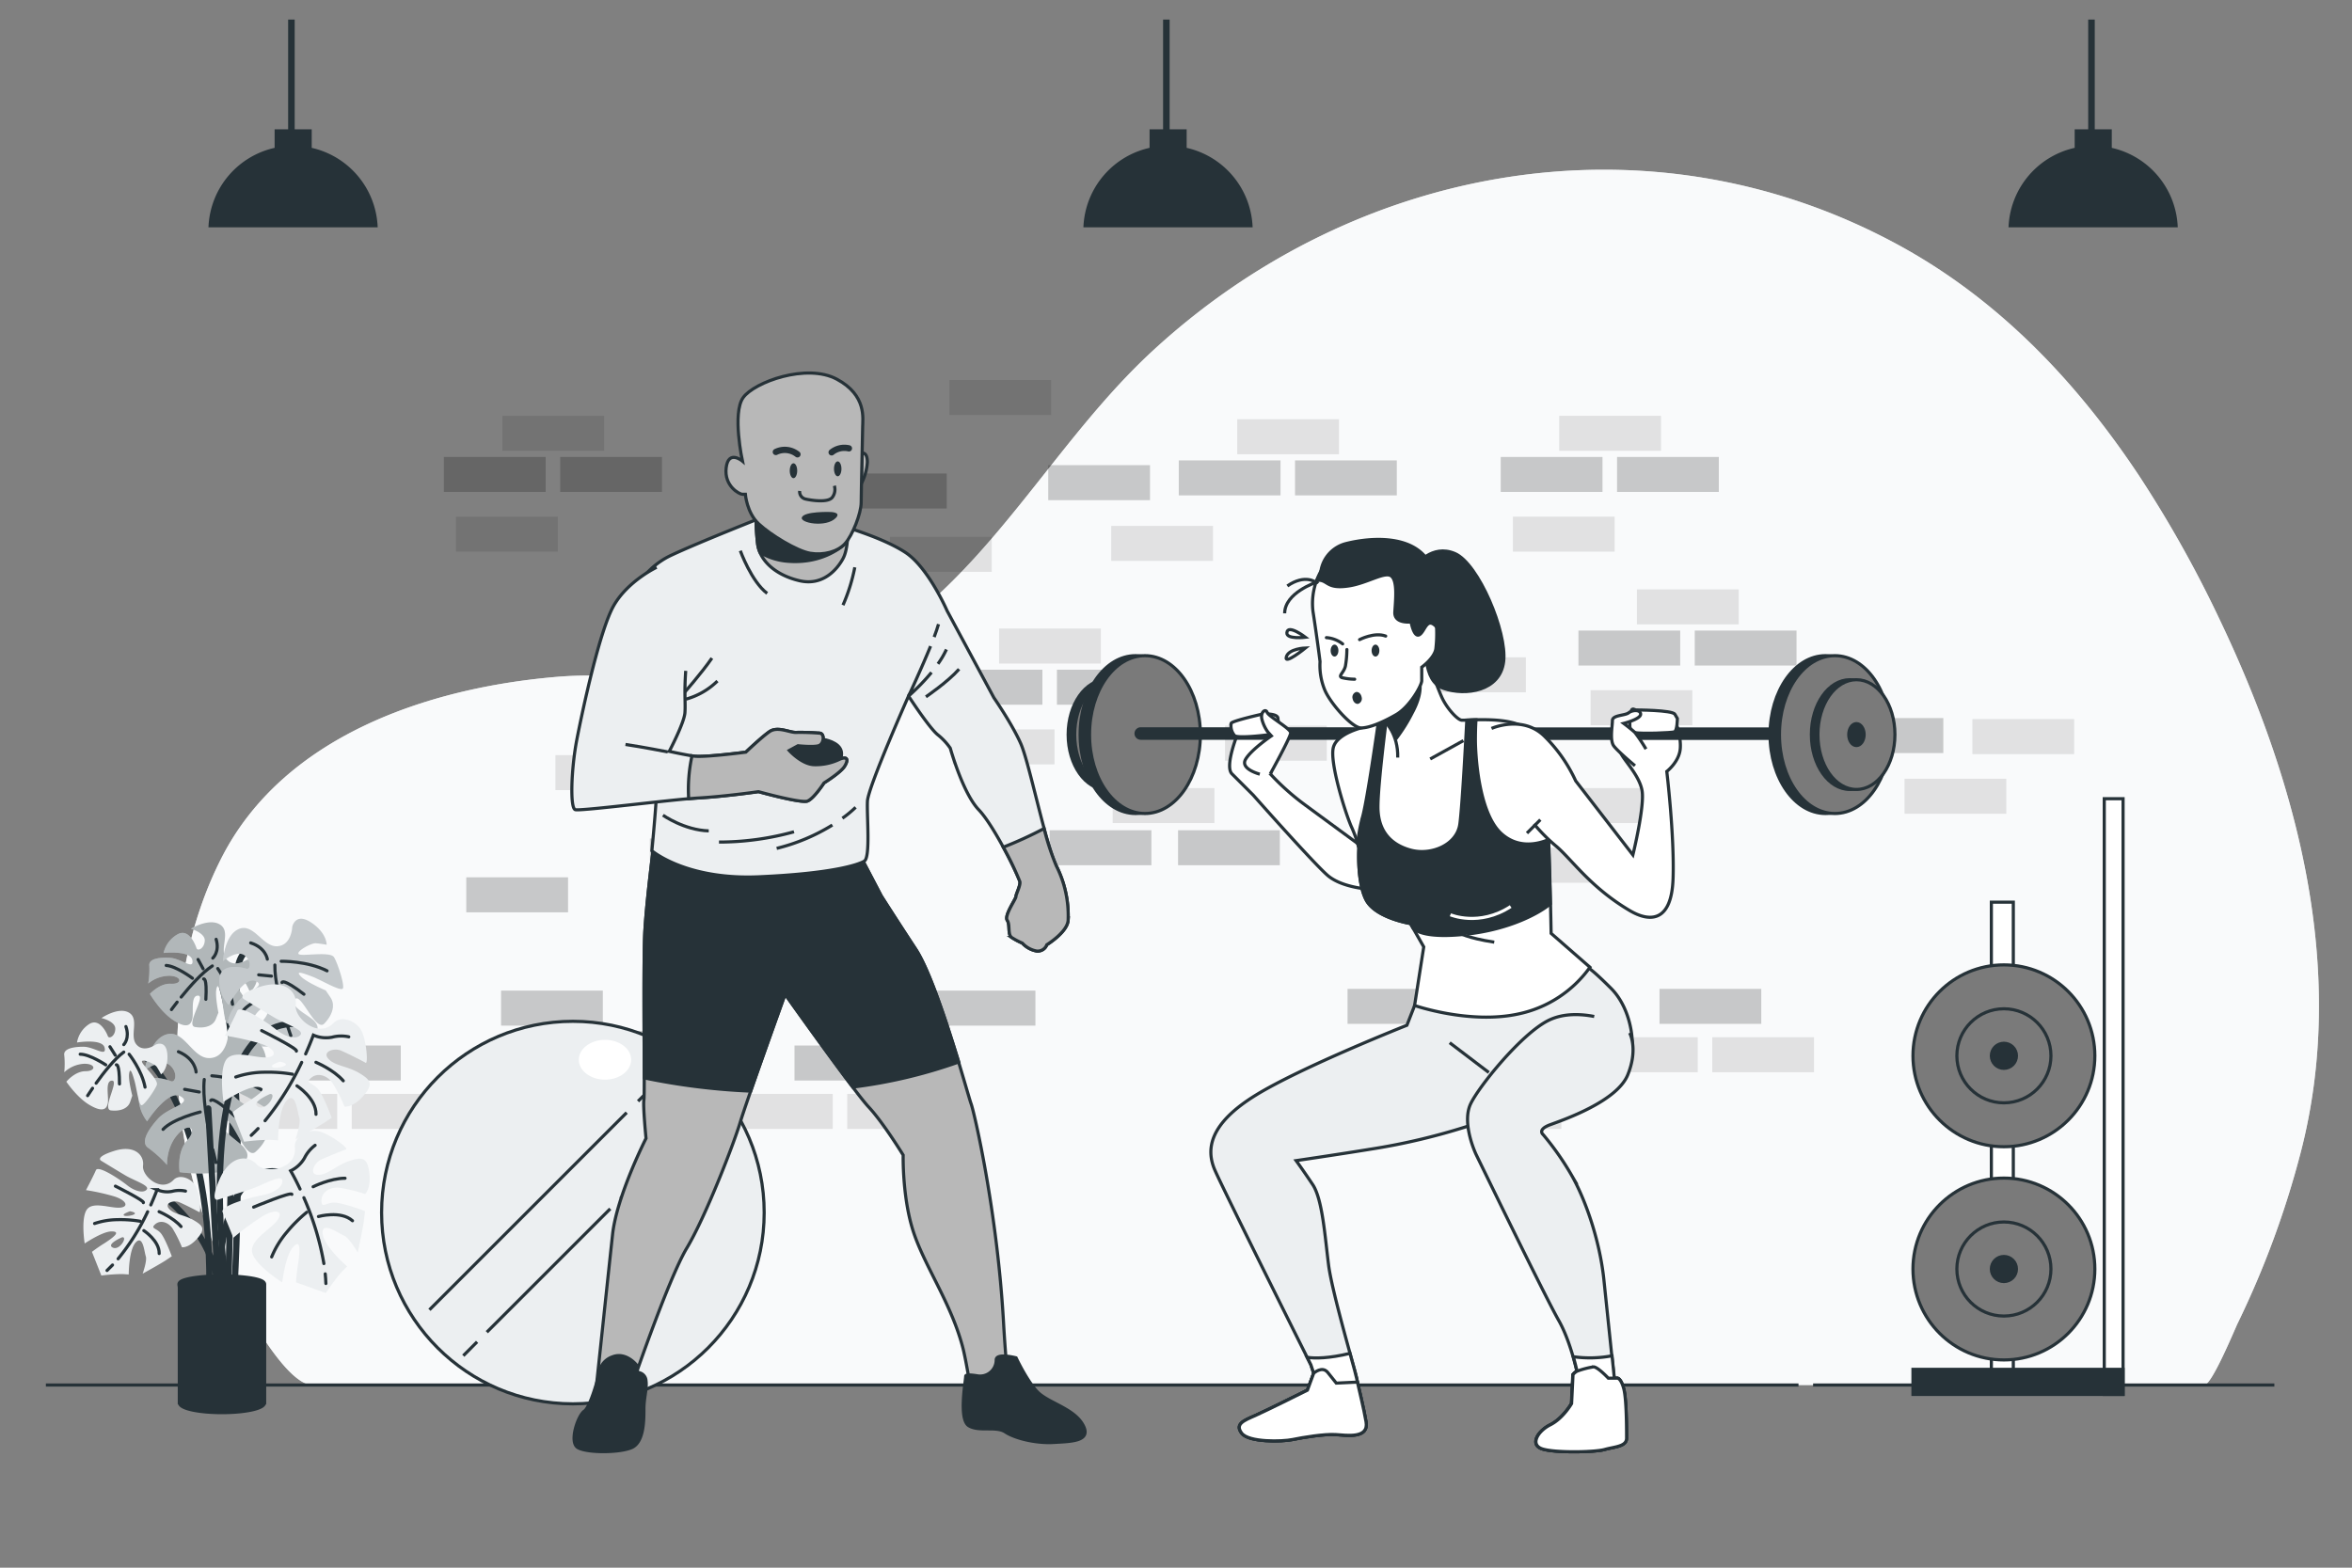 <svg xmlns="http://www.w3.org/2000/svg" viewBox="0 0 750 500"><rect x="0" y="0" width="750" height="500" fill="#808080" stroke="none"/><g id="freepik--background-simple--inject-14"><path d="M682.21,151.9c-20-30.17-45-56.58-77.49-74.11C525.93,35.26,432.6,52.22,368,111.49c-24.39,22.35-41.48,51.34-65,74.55-11.5,11.36-24.62,21.56-40,26.94-26.48,9.25-57.55.59-85.08,2.87-41.22,3.41-87.6,18.84-107.4,58C49.69,314.9,53,369.17,74,409.53c3.34,6.42,17,32.21,25.69,32.21H702.9c2.4,0,9.71-17.77,10.62-19.64a293,293,0,0,0,20.15-54.65c14.91-57.56-.84-117.43-25.83-169.76A378,378,0,0,0,682.21,151.9Z" style="fill:#ECEFF1"></path><path d="M682.21,151.9c-20-30.17-45-56.58-77.49-74.11C525.93,35.26,432.6,52.22,368,111.49c-24.39,22.35-41.48,51.34-65,74.55-11.5,11.36-24.62,21.56-40,26.94-26.48,9.25-57.55.59-85.08,2.87-41.22,3.41-87.6,18.84-107.4,58C49.69,314.9,53,369.17,74,409.53c3.34,6.42,17,32.21,25.69,32.21H702.9c2.4,0,9.71-17.77,10.62-19.64a293,293,0,0,0,20.15-54.65c14.91-57.56-.84-117.43-25.83-169.76A378,378,0,0,0,682.21,151.9Z" style="fill:#fff;opacity:0.7"></path></g><g id="freepik--Bricks--inject-14"><rect x="185.61" y="328.81" width="32.45" height="11.16" style="opacity:0.2"></rect><rect x="429.7" y="315.39" width="32.45" height="11.16" style="opacity:0.2"></rect><rect x="297.72" y="315.95" width="32.45" height="11.16" style="opacity:0.2"></rect><rect x="159.78" y="315.95" width="32.45" height="11.16" style="opacity:0.2"></rect><rect x="529.18" y="315.39" width="32.45" height="11.16" style="opacity:0.2"></rect><rect x="455.23" y="251.02" width="32.45" height="11.16" style="opacity:0.2"></rect><rect x="334.71" y="264.8" width="32.45" height="11.16" style="opacity:0.2"></rect><rect x="207.24" y="267.43" width="32.45" height="11.16" style="opacity:0.2"></rect><rect x="243.55" y="267.43" width="32.45" height="11.16" style="opacity:0.2"></rect><rect x="375.66" y="264.8" width="32.45" height="11.16" style="opacity:0.2"></rect><rect x="148.69" y="279.82" width="32.45" height="11.16" style="opacity:0.2"></rect><rect x="508.92" y="330.82" width="32.45" height="11.16" style="opacity:0.1"></rect><rect x="546" y="330.82" width="32.45" height="11.16" style="opacity:0.1"></rect><rect x="253.35" y="333.46" width="32.45" height="11.16" style="opacity:0.2"></rect><rect x="233.08" y="348.89" width="32.45" height="11.16" style="opacity:0.1"></rect><rect x="270.17" y="348.89" width="32.45" height="11.16" style="opacity:0.1"></rect><rect x="95.35" y="333.46" width="32.45" height="11.16" style="opacity:0.2"></rect><rect x="75.08" y="348.89" width="32.45" height="11.16" style="opacity:0.1"></rect><rect x="112.17" y="348.89" width="32.45" height="11.16" style="opacity:0.1"></rect><rect x="448.61" y="333.46" width="32.45" height="11.16" style="opacity:0.2"></rect><rect x="428.34" y="348.89" width="32.45" height="11.16" style="opacity:0.1"></rect><rect x="465.43" y="348.89" width="32.45" height="11.16" style="opacity:0.1"></rect><rect x="226.1" y="284.96" width="32.45" height="11.16" style="opacity:0.2"></rect><rect x="205.83" y="300.39" width="32.45" height="11.16" style="opacity:0.1"></rect><rect x="242.91" y="300.39" width="32.45" height="11.16" style="opacity:0.1"></rect><rect x="230.42" y="252.66" width="32.45" height="11.16" style="opacity:0.1"></rect><rect x="177.11" y="240.84" width="32.45" height="11.16" style="opacity:0.1"></rect><rect x="390.63" y="231.46" width="32.45" height="11.16" style="opacity:0.1"></rect><rect x="496.95" y="251.35" width="32.45" height="11.16" style="opacity:0.1"></rect><rect x="475.32" y="270.38" width="32.45" height="11.16" style="opacity:0.1"></rect><rect x="334.26" y="148.36" width="32.45" height="11.16" style="opacity:0.2"></rect><rect x="283.79" y="171.23" width="32.45" height="11.16" style="opacity:0.1"></rect><rect x="354.35" y="167.73" width="32.45" height="11.16" style="opacity:0.1"></rect><rect x="354.8" y="251.35" width="32.45" height="11.16" style="opacity:0.1"></rect><rect x="337.03" y="213.6" width="32.45" height="11.16" style="opacity:0.2"></rect><rect x="299.95" y="213.6" width="32.45" height="11.16" style="opacity:0.2"></rect><rect x="318.59" y="200.47" width="32.45" height="11.16" style="opacity:0.1"></rect><rect x="269.44" y="151.02" width="32.45" height="11.16" style="opacity:0.2"></rect><rect x="412.96" y="146.84" width="32.45" height="11.16" style="opacity:0.2"></rect><rect x="375.88" y="146.84" width="32.45" height="11.16" style="opacity:0.2"></rect><rect x="394.52" y="133.71" width="32.45" height="11.16" style="opacity:0.1"></rect><rect x="302.74" y="121.2" width="32.45" height="11.16" style="opacity:0.1"></rect><rect x="303.81" y="232.64" width="32.45" height="11.16" style="opacity:0.1"></rect><rect x="540.42" y="201.11" width="32.45" height="11.16" style="opacity:0.2"></rect><rect x="503.33" y="201.11" width="32.45" height="11.16" style="opacity:0.2"></rect><rect x="521.98" y="187.98" width="32.45" height="11.16" style="opacity:0.1"></rect><rect x="507.2" y="220.14" width="32.45" height="11.16" style="opacity:0.1"></rect><rect x="587.23" y="229.02" width="32.45" height="11.16" style="opacity:0.2"></rect><rect x="628.95" y="229.35" width="32.45" height="11.16" style="opacity:0.1"></rect><rect x="607.32" y="248.38" width="32.45" height="11.16" style="opacity:0.1"></rect><rect x="515.64" y="145.74" width="32.45" height="11.16" style="opacity:0.2"></rect><rect x="478.55" y="145.74" width="32.45" height="11.16" style="opacity:0.2"></rect><rect x="497.2" y="132.61" width="32.45" height="11.16" style="opacity:0.1"></rect><rect x="482.42" y="164.78" width="32.45" height="11.16" style="opacity:0.1"></rect><rect x="178.64" y="145.74" width="32.45" height="11.16" style="opacity:0.2"></rect><rect x="141.55" y="145.74" width="32.45" height="11.16" style="opacity:0.2"></rect><rect x="160.2" y="132.61" width="32.45" height="11.16" style="opacity:0.1"></rect><rect x="145.42" y="164.78" width="32.45" height="11.16" style="opacity:0.1"></rect><rect x="438.66" y="192.24" width="32.45" height="11.16" style="opacity:0.2"></rect><rect x="454.11" y="209.64" width="32.45" height="11.16" style="opacity:0.1"></rect></g><g id="freepik--Floor--inject-14"><line x1="578.15" y1="441.74" x2="725.24" y2="441.74" style="fill:none;stroke:#263238;stroke-miterlimit:10"></line><line x1="14.63" y1="441.74" x2="573.5" y2="441.74" style="fill:none;stroke:#263238;stroke-miterlimit:10"></line></g><g id="freepik--Ball--inject-14"><circle cx="182.68" cy="386.74" r="61" style="fill:#ECEFF1;stroke:#263238;stroke-miterlimit:10"></circle><line x1="199.83" y1="354.86" x2="136.94" y2="417.75" style="fill:none;stroke:#263238;stroke-miterlimit:10"></line><line x1="215.52" y1="339.17" x2="203.46" y2="351.23" style="fill:none;stroke:#263238;stroke-miterlimit:10"></line><line x1="152.14" y1="427.97" x2="147.73" y2="432.39" style="fill:none;stroke:#263238;stroke-miterlimit:10"></line><line x1="194.59" y1="385.53" x2="155.23" y2="424.89" style="fill:none;stroke:#263238;stroke-miterlimit:10"></line><line x1="229.38" y1="350.73" x2="197.85" y2="382.26" style="fill:none;stroke:#263238;stroke-miterlimit:10"></line><path d="M201.26,338c0,3.51-3.74,6.35-8.34,6.35s-8.35-2.84-8.35-6.35,3.74-6.35,8.35-6.35S201.26,334.47,201.26,338Z" style="fill:#fff"></path></g><g id="freepik--Plant--inject-14"><path d="M87.07,303.49S76.34,297.54,75.55,311s-2.78,101.28-2.78,101.28" style="fill:none;stroke:#263238;stroke-linecap:round;stroke-miterlimit:10;stroke-width:2px"></path><path d="M70,312.23s8.75,19.46,4.77,98.9" style="fill:none;stroke:#263238;stroke-linecap:round;stroke-miterlimit:10;stroke-width:2px"></path><path d="M78.57,306.21s-4.1,2.63-6.43-.38,1.58-8.52-1.87-10.87-9.41,1.24-9.41,1.24,4.59,1.34,4.44,3.85S63,303.5,62.65,302.4s-2.48-6.6-6.2-4.31a9.18,9.18,0,0,0-4.29,5.85s8.66-.93,9.19,2.33-3.56-.57-7.13-.78-6.84.32-6.61,2.48a28.2,28.2,0,0,1-.34,5.72,10.67,10.67,0,0,1,7-2.46c3.93.24,3.78,2.74.21,2.53S47.8,317,47.8,317s3.26,5.58,7.4,8.33,5.64,1.77,6.12-.35-.63-7.57,1.88-7.43-4.15,9.45-1,10,5.76-.37,6.6-2.48l.84-2.1s-1.11-5.45-.63-7.57,1.08.06,1.64,2.61.93,8.66,2,8.37,4.59-4.75,5.41-6.5-4.61-7.09-4.54-8.16,4.25,1,4.9,2.08a28.57,28.57,0,0,1,1.28,2.59s2.61-1.64,2.55-6.67S78.57,306.21,78.57,306.21Z" style="fill:#ECEFF1"></path><path d="M78.57,306.21s-4.1,2.63-6.43-.38,1.58-8.52-1.87-10.87-9.41,1.24-9.41,1.24,4.59,1.34,4.44,3.85S63,303.5,62.65,302.4s-2.48-6.6-6.2-4.31a9.18,9.18,0,0,0-4.29,5.85s8.66-.93,9.19,2.33-3.56-.57-7.13-.78-6.84.32-6.61,2.48a28.2,28.2,0,0,1-.34,5.72,10.67,10.67,0,0,1,7-2.46c3.93.24,3.78,2.74.21,2.53S47.8,317,47.8,317s3.26,5.58,7.4,8.33,5.64,1.77,6.12-.35-.63-7.57,1.88-7.43-4.15,9.45-1,10,5.76-.37,6.6-2.48l.84-2.1s-1.11-5.45-.63-7.57,1.08.06,1.64,2.61.93,8.66,2,8.37,4.59-4.75,5.41-6.5-4.61-7.09-4.54-8.16,4.25,1,4.9,2.08a28.57,28.57,0,0,1,1.28,2.59s2.61-1.64,2.55-6.67S78.57,306.21,78.57,306.21Z" style="fill:#263238;opacity:0.3"></path><path d="M57.78,318c2.67-3.31,6.61-7.78,9.92-9.92" style="fill:none;stroke:#263238;stroke-linecap:round;stroke-miterlimit:10"></path><path d="M54.68,322s.68-.95,1.8-2.38" style="fill:none;stroke:#263238;stroke-linecap:round;stroke-miterlimit:10"></path><path d="M69.44,308.9s4,5.62,4.71,11.4" style="fill:none;stroke:#263238;stroke-linecap:round;stroke-miterlimit:10"></path><path d="M64.94,312.23s1.12-.66.7,6.49" style="fill:none;stroke:#263238;stroke-linecap:round;stroke-miterlimit:10"></path><path d="M67.85,305.58s2.27-2,1.07-6" style="fill:none;stroke:#263238;stroke-linecap:round;stroke-miterlimit:10"></path><line x1="64.77" y1="308.99" x2="63.16" y2="306.02" style="fill:none;stroke:#263238;stroke-linecap:round;stroke-miterlimit:10"></line><path d="M61.37,312s-5.16-3.89-8.37-4.08" style="fill:none;stroke:#263238;stroke-linecap:round;stroke-miterlimit:10"></path><path d="M93.19,295.61s-.16,5.9-4.76,6.19-7.46-7.39-12.17-5.54-5.16,10.26-5.16,10.26,4.47-3.67,6.87-1.82,1.85,4.71.56,4.26-8.31-2-8.55,3.27a11.17,11.17,0,0,0,2.93,8.28s5-9.3,8.6-7.61-3,3.17-5.64,6.61-4.34,7.06-2,8.3a34.31,34.31,0,0,1,5.5,4.24,12.91,12.91,0,0,1,2.28-8.65c2.92-3.78,5.32-1.92,2.67,1.51S83,333.75,83,333.75s7.81.53,13.39-1.74,5.61-4.43,3.81-6.37-8-4.53-6.15-6.93,6.63,10.58,9.35,7.76,3.55-6,2-8.31l-1.53-2.27s-6.21-2.6-8-4.53.79-1,3.73.13,9.3,5,9.76,3.69-1.64-7.83-2.83-9.85-10.23-.22-11.26-1,3.86-3.59,5.42-3.49a34.7,34.7,0,0,1,3.47.48s.13-3.73-4.94-7.09S93.19,295.61,93.19,295.61Z" style="fill:#ECEFF1"></path><path d="M93.19,295.61s-.16,5.9-4.76,6.19-7.46-7.39-12.17-5.54-5.16,10.26-5.16,10.26,4.47-3.67,6.87-1.82,1.85,4.71.56,4.26-8.31-2-8.55,3.27a11.17,11.17,0,0,0,2.93,8.28s5-9.3,8.6-7.61-3,3.17-5.64,6.61-4.34,7.06-2,8.3a34.31,34.31,0,0,1,5.5,4.24,12.91,12.91,0,0,1,2.28-8.65c2.92-3.78,5.32-1.92,2.67,1.51S83,333.75,83,333.75s7.81.53,13.39-1.74,5.61-4.43,3.81-6.37-8-4.53-6.15-6.93,6.63,10.58,9.35,7.76,3.55-6,2-8.31l-1.53-2.27s-6.21-2.6-8-4.53.79-1,3.73.13,9.3,5,9.76,3.69-1.64-7.83-2.83-9.85-10.23-.22-11.26-1,3.86-3.59,5.42-3.49a34.7,34.7,0,0,1,3.47.48s.13-3.73-4.94-7.09S93.19,295.61,93.19,295.61Z" style="fill:#263238;opacity:0.2"></path><path d="M90.82,324.47c-1.49-4.93-3.28-11.93-3.17-16.69" style="fill:none;stroke:#263238;stroke-linecap:round;stroke-miterlimit:10"></path><path d="M92.74,330.32s-.49-1.34-1.17-3.43" style="fill:none;stroke:#263238;stroke-linecap:round;stroke-miterlimit:10"></path><path d="M89.66,306.59s8.34-.15,14.63,3.05" style="fill:none;stroke:#263238;stroke-linecap:round;stroke-miterlimit:10"></path><path d="M89.92,313.36s.11-1.56,7,3.74" style="fill:none;stroke:#263238;stroke-linecap:round;stroke-miterlimit:10"></path><path d="M85.25,305.92s-.48-3.65-5.31-5.19" style="fill:none;stroke:#263238;stroke-linecap:round;stroke-miterlimit:10"></path><line x1="86.56" y1="311.32" x2="82.49" y2="310.92" style="fill:none;stroke:#263238;stroke-linecap:round;stroke-miterlimit:10"></line><path d="M87.27,316.8s-7.4,2.5-9.79,5.59" style="fill:none;stroke:#263238;stroke-linecap:round;stroke-miterlimit:10"></path><path d="M43.78,334.87s23.43,15.49,23,75.46" style="fill:none;stroke:#263238;stroke-linecap:round;stroke-miterlimit:10;stroke-width:2px"></path><path d="M72.67,330.78s-.75,6.79-6.09,6.69-7.9-9.23-13.51-7.55-6.93,11.35-6.93,11.35,5.51-3.81,8.11-1.45,1.69,5.61.23,5-9.39-3.11-10.17,3a12.92,12.92,0,0,0,2.6,9.83s6.63-10.27,10.65-8-3.76,3.38-7.14,7.1-5.68,7.73-3.11,9.39a39.19,39.19,0,0,1,5.95,5.41s-.27-5.68,3.45-9.77,6.31-1.72,2.93,2-2.36,10.07-2.36,10.07,9,1.35,15.6-.74,6.9-4.59,5-7-8.82-6-6.45-8.59,6.65,12.84,10.06,9.84,4.67-6.62,3.12-9.39l-1.56-2.77s-6.92-3.59-8.81-6,1-1.11,4.29.51,10.27,6.63,10.91,5.18-1.15-9.2-2.33-11.63S75.33,342,74.22,341s4.8-3.79,6.59-3.51a38.59,38.59,0,0,1,4,.88s.51-4.3-5-8.66S72.67,330.78,72.67,330.78Z" style="fill:#ECEFF1"></path><path d="M72.67,330.78s-.75,6.79-6.09,6.69-7.9-9.23-13.51-7.55-6.93,11.35-6.93,11.35,5.51-3.81,8.11-1.45,1.69,5.61.23,5-9.39-3.11-10.17,3a12.92,12.92,0,0,0,2.6,9.83s6.63-10.27,10.65-8-3.76,3.38-7.14,7.1-5.68,7.73-3.11,9.39a39.19,39.19,0,0,1,5.95,5.41s-.27-5.68,3.45-9.77,6.31-1.72,2.93,2-2.36,10.07-2.36,10.07,9,1.35,15.6-.74,6.9-4.59,5-7-8.82-6-6.45-8.59,6.65,12.84,10.06,9.84,4.67-6.62,3.12-9.39l-1.56-2.77s-6.92-3.59-8.81-6,1-1.11,4.29.51,10.27,6.63,10.91,5.18-1.15-9.2-2.33-11.63S75.33,342,74.22,341s4.8-3.79,6.59-3.51a38.59,38.59,0,0,1,4,.88s.51-4.3-5-8.66S72.67,330.78,72.67,330.78Z" style="fill:#263238;opacity:0.3"></path><path d="M67.21,363.85C66,358,64.55,349.78,65.13,344.29" style="fill:none;stroke:#263238;stroke-linecap:round;stroke-miterlimit:10"></path><path d="M68.87,370.78s-.44-1.59-1-4.07" style="fill:none;stroke:#263238;stroke-linecap:round;stroke-miterlimit:10"></path><path d="M67.56,343.11s9.63.61,16.59,4.9" style="fill:none;stroke:#263238;stroke-linecap:round;stroke-miterlimit:10"></path><path d="M67.22,351s.27-1.79,7.7,5" style="fill:none;stroke:#263238;stroke-linecap:round;stroke-miterlimit:10"></path><path d="M62.53,341.92s-.2-4.25-5.64-6.49" style="fill:none;stroke:#263238;stroke-linecap:round;stroke-miterlimit:10"></path><line x1="63.54" y1="348.28" x2="58.88" y2="347.43" style="fill:none;stroke:#263238;stroke-linecap:round;stroke-miterlimit:10"></line><path d="M63.84,354.66S55.05,356.85,52,360.2" style="fill:none;stroke:#263238;stroke-linecap:round;stroke-miterlimit:10"></path><path d="M52.91,382.13S68,393.65,69.59,410.73l-3.18-57.19" style="fill:none;stroke:#263238;stroke-linecap:round;stroke-miterlimit:10;stroke-width:2px"></path><path d="M89.45,373.79c-19.86-3.57-19.86,36.94-19.86,36.94" style="fill:none;stroke:#263238;stroke-linecap:round;stroke-miterlimit:10;stroke-width:2px"></path><path d="M72,410.33s-11.51-83.8,21.85-83.8" style="fill:none;stroke:#263238;stroke-linecap:round;stroke-miterlimit:10;stroke-width:2px"></path><path d="M81.88,371.38c-2.71-3.05-8.47-3.05-11.86,4.75s-.34,6.44-.34,6.44,6.44-2,10.51-3.39,9.49-4.75,9.83-2.71-2.71,4.07-6.44,4.75S70,384.61,71,386.64s3.39,8.14,3.39,8.14A86.1,86.1,0,0,1,83.58,388c4.41-2.72,7.12-1.7,4.74,1.35s-9.15,6.45-7.79,10.52S90,409,90,409s1-8.48,3.39-11.19,2.37.34,1.7,5.09a54.89,54.89,0,0,0-.68,6.1l9.49,3.39a66.48,66.48,0,0,1,5.09-6.78l1.69-1.7s-7.46-6.44-7.8-10.51,5.09,0,6.79.68,4.4,5.43,4.4,5.43,1.7-7.8,2-10.52l.34-2.71s-7.12-2.71-9.84-2.71-4.06,2-4.06-.68,2.71-4.41,5.76-4.07a52.9,52.9,0,0,1,8.14,2s2-1.7,1.35-6.78-2.37-5.09-6.44-3.73-6.78,4.4-9.83,4.4-1.36-3.73.68-4.74,7.12-3,8.13-3.39-5.42-5.09-8.81-5.77-7.78,1.71-7.46,5.09C94.77,373.08,84.6,374.43,81.88,371.38Z" style="fill:#ECEFF1"></path><path d="M103.71,406.29c.1,1,.17,2,.21,3.07" style="fill:none;stroke:#263238;stroke-linecap:round;stroke-miterlimit:10"></path><path d="M96.9,382a90.28,90.28,0,0,1,6.38,21" style="fill:none;stroke:#263238;stroke-linecap:round;stroke-miterlimit:10"></path><path d="M95.68,379.23c-1.68-3.61-3-5.81-3-5.81a10.07,10.07,0,0,0,4.41-4.07,11.38,11.38,0,0,1,3.39-4.07" style="fill:none;stroke:#263238;stroke-linecap:round;stroke-miterlimit:10"></path><path d="M80.87,385s12.2-5.09,12.2-4.07" style="fill:none;stroke:#263238;stroke-linecap:round;stroke-miterlimit:10"></path><path d="M99.85,378.5s5.43-2.71,10.18-2.71" style="fill:none;stroke:#263238;stroke-linecap:round;stroke-miterlimit:10"></path><path d="M97.82,386.64a46.78,46.78,0,0,0-6.44,6.44,29.31,29.31,0,0,0-4.75,7.8" style="fill:none;stroke:#263238;stroke-linecap:round;stroke-miterlimit:10"></path><path d="M101.55,388s7.12-2,10.85,1.35" style="fill:none;stroke:#263238;stroke-linecap:round;stroke-miterlimit:10"></path><path d="M114.45,342.18c-3.69-2.18-7.78-2.23-9.78-4.53s1.93-3.47,4-2.6,7,3.37,7.9,3.92.28-7.43-1.43-10.44-6.39-4.75-8.73-2.3c-4.93,5.18-12.63-1.61-12.1-5.66s-3.25-8.4-11.36-5.85-5.09,4-5.09,4,5.76,3.53,9.45,5.72,9.81,4,8.49,5.64-4.85.62-7.8-1.75-11.46-8-12.33-5.92-3.92,7.9-3.92,7.9a86.3,86.3,0,0,1,11.12,2.47c4.94,1.55,5.95,4.26,2.09,4.47s-10.86-2.69-13,1-.69,13.17-.69,13.17,7.07-4.79,10.68-4.77,1.3,2-2.73,4.61a56.11,56.11,0,0,0-5.06,3.49l3.67,9.39a67.55,67.55,0,0,1,8.45-.6l2.39.17s0-9.86,2.83-12.78,3.33,3.84,3.93,5.56-1.2,6.89-1.2,6.89,7-3.84,9.27-5.36l2.27-1.52s-2.62-7.15-4.4-9.2-4.2-1.74-2.16-3.52,5.11-.84,6.85,1.68a52.52,52.52,0,0,1,3.8,7.48s2.62.43,6-3.42S118.14,344.37,114.45,342.18ZM82.36,353c-2.71-1.36,3.73-4.07,3.73-4.07C88.46,348.63,85.07,354.39,82.36,353Zm4.57-12.66c-1.16-.58,2.31-1.74,2.31-1.74C94.25,339.61,88.08,341,86.93,340.38Z" style="fill:#ECEFF1"></path><path d="M82.29,359.94c-.71.75-1.43,1.47-2.18,2.17" style="fill:none;stroke:#263238;stroke-linecap:round;stroke-miterlimit:10"></path><path d="M96.2,338.84a89.84,89.84,0,0,1-11.68,18.6" style="fill:none;stroke:#263238;stroke-linecap:round;stroke-miterlimit:10"></path><path d="M97.46,336.14c1.62-3.64,2.46-6,2.46-6a10,10,0,0,0,6,.66,11.36,11.36,0,0,1,5.29-.11" style="fill:none;stroke:#263238;stroke-linecap:round;stroke-miterlimit:10"></path><path d="M83.43,328.7s11.84,5.88,11.08,6.55" style="fill:none;stroke:#263238;stroke-linecap:round;stroke-miterlimit:10"></path><path d="M100.74,338.81s5.61,2.32,8.72,5.9" style="fill:none;stroke:#263238;stroke-linecap:round;stroke-miterlimit:10"></path><path d="M93.27,342.61a46.83,46.83,0,0,0-9.09-.64,29.23,29.23,0,0,0-9,1.53" style="fill:none;stroke:#263238;stroke-linecap:round;stroke-miterlimit:10"></path><path d="M94.69,346.32s6.2,4,6.08,9.08" style="fill:none;stroke:#263238;stroke-linecap:round;stroke-miterlimit:10"></path><path d="M61.76,389.17c-3-1.76-6.26-1.8-7.87-3.66s1.55-2.79,3.24-2.09,5.62,2.72,6.36,3.16.23-6-1.15-8.4-5.14-3.83-7-1.85c-4,4.17-10.16-1.3-9.73-4.55S43,365,36.43,367.07s-4.09,3.19-4.09,3.19,4.63,2.84,7.6,4.6,7.9,3.26,6.84,4.54-3.9.5-6.28-1.41-9.22-6.45-9.92-4.76-3.16,6.35-3.16,6.35a69.6,69.6,0,0,1,9,2c4,1.25,4.78,3.43,1.68,3.6S29.31,383,27.55,386s-.55,10.6-.55,10.6,5.69-3.86,8.59-3.85,1,1.62-2.2,3.72a46.77,46.77,0,0,0-4.07,2.8l3,7.56a54,54,0,0,1,6.81-.48l1.92.13s0-7.93,2.28-10.28,2.68,3.09,3.16,4.48-1,5.54-1,5.54,5.63-3.09,7.46-4.31l1.83-1.23s-2.11-5.75-3.54-7.4-3.38-1.4-1.74-2.83,4.11-.68,5.52,1.35a43.06,43.06,0,0,1,3,6s2.11.34,4.84-2.75S64.73,390.92,61.76,389.17ZM35.94,397.9c-2.19-1.09,3-3.28,3-3.28C40.85,394.35,38.12,399,35.94,397.9Zm3.67-10.19c-.93-.46,1.86-1.39,1.86-1.39C45.5,387.09,40.54,388.18,39.61,387.71Z" style="fill:#ECEFF1"></path><path d="M35.88,403.46c-.57.6-1.15,1.18-1.75,1.74" style="fill:none;stroke:#263238;stroke-linecap:round;stroke-miterlimit:10"></path><path d="M47.08,386.48a72.34,72.34,0,0,1-9.41,15" style="fill:none;stroke:#263238;stroke-linecap:round;stroke-miterlimit:10"></path><path d="M48.09,384.3c1.3-2.93,2-4.86,2-4.86a8,8,0,0,0,4.79.53,9.18,9.18,0,0,1,4.27-.08" style="fill:none;stroke:#263238;stroke-linecap:round;stroke-miterlimit:10"></path><path d="M36.8,378.31s9.53,4.74,8.91,5.27" style="fill:none;stroke:#263238;stroke-linecap:round;stroke-miterlimit:10"></path><path d="M50.73,386.45s4.51,1.87,7,4.75" style="fill:none;stroke:#263238;stroke-linecap:round;stroke-miterlimit:10"></path><path d="M44.71,389.51A38.12,38.12,0,0,0,37.4,389a23.61,23.61,0,0,0-7.24,1.23" style="fill:none;stroke:#263238;stroke-linecap:round;stroke-miterlimit:10"></path><path d="M45.86,392.49s5,3.26,4.9,7.31" style="fill:none;stroke:#263238;stroke-linecap:round;stroke-miterlimit:10"></path><path d="M49.65,333.17s-3.73,2.72-6.11,0,1-8.13-2.37-10.17-8.82,1.7-8.82,1.7,4.41,1,4.41,3.39-2,3.39-2.37,2.37-2.72-6.1-6.11-3.73a8.73,8.73,0,0,0-3.73,5.77s8.14-1.36,8.82,1.69-3.39-.34-6.78-.34-6.44.68-6.1,2.71a27.49,27.49,0,0,1,0,5.43,10.07,10.07,0,0,1,6.44-2.71c3.73,0,3.73,2.37.34,2.37S21.16,345,21.16,345s3.39,5.09,7.46,7.46,5.43,1.36,5.77-.68-1-7.12,1.35-7.12-3.39,9.16-.34,9.5,5.43-.68,6.11-2.72l.68-2s-1.36-5.09-1-7.12,1,0,1.69,2.37,1.36,8.14,2.38,7.8,4.07-4.75,4.74-6.44-4.74-6.44-4.74-7.46,4.07.68,4.74,1.69a26.39,26.39,0,0,1,1.36,2.38s2.37-1.7,2-6.44S49.65,333.17,49.65,333.17Z" style="fill:#ECEFF1"></path><path d="M30.65,345.47c2.34-3.27,5.82-7.72,8.82-9.92" style="fill:none;stroke:#263238;stroke-linecap:round;stroke-miterlimit:10"></path><path d="M27.94,349.45s.6-.94,1.57-2.36" style="fill:none;stroke:#263238;stroke-linecap:round;stroke-miterlimit:10"></path><path d="M41.17,336.23s4.07,5.08,5.08,10.51" style="fill:none;stroke:#263238;stroke-linecap:round;stroke-miterlimit:10"></path><path d="M37.1,339.62s1-.68,1,6.1" style="fill:none;stroke:#263238;stroke-linecap:round;stroke-miterlimit:10"></path><path d="M39.47,333.17s2-2,.68-5.76" style="fill:none;stroke:#263238;stroke-linecap:round;stroke-miterlimit:10"></path><line x1="36.76" y1="336.56" x2="35.06" y2="333.85" style="fill:none;stroke:#263238;stroke-linecap:round;stroke-miterlimit:10"></line><path d="M33.71,339.62s-5.09-3.39-8.14-3.39" style="fill:none;stroke:#263238;stroke-linecap:round;stroke-miterlimit:10"></path><path d="M83.74,446.87h.15V409.64c0-1.21-5.9-2.19-13.17-2.19s-13.16,1-13.16,2.19c0,.14.12.8.12,1v36.22h.15a.74.74,0,0,0-.15.41c0,1.54,5.87,2.78,13.1,2.78s13.11-1.24,13.11-2.78A.74.74,0,0,0,83.74,446.87Z" style="fill:#263238;stroke:#263238;stroke-linecap:round;stroke-miterlimit:10;stroke-width:2px"></path></g><g id="freepik--Weights--inject-14"><rect x="671" y="254.74" width="6" height="190" style="fill:#fff;stroke:#263238;stroke-miterlimit:10"></rect><rect x="635" y="287.74" width="7" height="151" style="fill:#fff;stroke:#263238;stroke-miterlimit:10"></rect><circle cx="639" cy="336.74" r="29" style="fill:#7a7a7a;stroke:#263238;stroke-miterlimit:10"></circle><circle cx="639" cy="336.74" r="15" style="fill:#7a7a7a;stroke:#263238;stroke-miterlimit:10"></circle><circle cx="639" cy="336.74" r="4" style="fill:#263238;stroke:#263238;stroke-miterlimit:10"></circle><circle cx="639" cy="404.74" r="29" style="fill:#7a7a7a;stroke:#263238;stroke-miterlimit:10"></circle><circle cx="639" cy="404.74" r="15" style="fill:#7a7a7a;stroke:#263238;stroke-miterlimit:10"></circle><circle cx="639" cy="404.74" r="4" style="fill:#263238;stroke:#263238;stroke-miterlimit:10"></circle><rect x="610" y="436.74" width="67" height="8" style="fill:#263238;stroke:#263238;stroke-miterlimit:10"></rect></g><g id="freepik--character-2--inject-14"><path d="M451.11,320.66,448.63,327s-33.55,13.28-48.19,22.29-16,17.11-13.06,23.87S418,435.28,418,435.28l.9,2.7-2,5.4s-13.06,6.53-16.66,8.11-6.53,2.7-4.28,5.63,12.83,2.7,16.21,2,10.13-1.81,13.74-1.58,10.58,1.35,9.68-4.05-2.48-11.26-2.93-13.74-7.88-27.47-9-36.25-1.93-21-5.08-25.71-5.28-7.62-5.28-7.62,12.52-1.83,23.42-3.6a204.76,204.76,0,0,0,32.87-7.88s17.79-6.08,27.92-6.76,18.69-4.28,21.62-10.81,1.35-19.14-5.4-25.89-7.66-6.76-7.66-6.76a63.56,63.56,0,0,1-26.57,8.11c-14.86.9-24.54-2-24.54-2Z" style="fill:#ECEFF1;stroke:#263238;stroke-miterlimit:10"></path><path d="M425.89,457.57c3.6.23,10.58,1.35,9.68-4.05s-2.48-11.26-2.93-13.74c-.14-.8-1-3.94-2.17-8.13-6.82,1.64-11.14,1.62-13.64,1.27l1.18,2.36.9,2.7-2,5.4s-13.06,6.53-16.66,8.11-6.53,2.7-4.28,5.63,12.83,2.7,16.21,2S422.28,457.34,425.89,457.57Z" style="fill:#fff;stroke:#263238;stroke-miterlimit:10"></path><path d="M432.85,440.81l-6.74.32-2.7-3.38c-1.8-2.25-4.5.23-4.5.23l-2,5.4s-13.06,6.53-16.66,8.11-6.53,2.7-4.28,5.63,12.83,2.7,16.21,2,10.13-1.81,13.74-1.58,10.58,1.35,9.68-4.05C434.78,448.76,433.46,443.65,432.85,440.81Z" style="fill:#fff;stroke:#263238;stroke-miterlimit:10"></path><line x1="462.27" y1="332.57" x2="474.75" y2="342.06" style="fill:#fff;stroke:#263238;stroke-miterlimit:10"></line><path d="M433,269.09s-11.09-8.12-17.33-12.73a77.27,77.27,0,0,1-10.57-9.5L409.93,233l-15.19.81s-4.34,10.58-1.9,13l6.78,6.78s18.72,21.16,23.6,25.5,14.64,4.61,14.64,4.61l-3.79-14.38Z" style="fill:#fff;stroke:#263238;stroke-miterlimit:10"></path><path d="M434.89,231.94s-8.33,1.8-9.68,6.31,3.6,20.49,5.63,25.22a40.28,40.28,0,0,1,2.48,7s-.68,10.58,2.25,16.43,14.19,7.66,14.19,7.66L454,302l-2.92,18.69s17.56,6.08,33.1,2.7A37.51,37.51,0,0,0,507,308.5l-12.38-10.81s-.45-25.22-1.13-37.15-1.35-23-6.3-27.7-19.82-2.93-21.17-3.15-4.73-3.83-6.31-7.43-4.72-12.16-4.72-12.16-5,1.35-5.86,4.73-4.5,8.33-7.43,10.81S434.89,231.94,434.89,231.94Z" style="fill:#fff;stroke:#263238;stroke-miterlimit:10"></path><path d="M452.75,218.2s.81,3.24-2.44,9.19a52,52,0,0,1-4.86,7.84l-4.6-7S451.4,219.55,452.75,218.2Z" style="fill:#263238;stroke:#263238;stroke-linecap:round;stroke-miterlimit:10"></path><path d="M493.77,267.79c-2.55,1.11-9.44,3.32-15.19-2.07-7.21-6.76-8.11-25.45-8.11-29.73,0-3.14.12-5.43.19-6.43-1.14,0-2.14.08-2.93.11-.24,4.69-1.41,27.08-2.21,33.12-.9,6.76-9.23,10.13-15.76,8.33s-10.36-6.3-10.36-13.73,2.7-28.15,2.7-28.15l-2.48.45s-3.6,25.67-5.18,31.07a50.69,50.69,0,0,0-1.49,8.33c.28.91.37,1.36.37,1.36s-.68,10.58,2.25,16.43,14.19,7.66,14.19,7.66l.84,1.47c1,1.1,4.74,3.29,17.17,1.91,13.66-1.52,23.14-6.7,26.6-9.65C494.23,282.27,494,274.43,493.77,267.79Z" style="fill:#263238;stroke:#263238;stroke-miterlimit:10"></path><path d="M465.12,297.44s2.62,1.74,11.36,3.05" style="fill:#fff;stroke:#263238;stroke-miterlimit:10"></path><path d="M462.5,291.76s9.17,3.93,19.22-2.63" style="fill:none;stroke:#fff;stroke-miterlimit:10"></path><path d="M451.56,180.37s4.95-7,12.38-3.82,16.67,25,15.54,34.45-12.16,11-19.14,8.56-5.4-13.52-6.53-20.27S451.56,180.37,451.56,180.37Z" style="fill:#263238;stroke:#263238;stroke-miterlimit:10"></path><path d="M475.61,232.33s9.95-4.44,16.93,2.54a48.08,48.08,0,0,1,9.91,14.18l18.24,23.62s3.83-15.6,2.92-20.55-5.85-9.69-6.75-11.94,1.58-11.26,1.58-11.26,14.41.23,15.08.23,2.71,5.85,2.25,9.9-4.27,7-4.27,7,2.47,20.49,2,34.22-7.26,14.06-13.93,10.08C507.2,283,501.32,274.27,496.37,270a55.57,55.57,0,0,1-7.21-7.21" style="fill:#fff;stroke:#263238;stroke-miterlimit:10"></path><line x1="491.19" y1="261.44" x2="486.91" y2="265.72" style="fill:none;stroke:#263238;stroke-miterlimit:10"></line><line x1="456.06" y1="242.07" x2="466.64" y2="236.22" style="fill:none;stroke:#263238;stroke-miterlimit:10"></line><path d="M441.65,230.14s4.25,3.94,4.05,11.48" style="fill:none;stroke:#263238;stroke-miterlimit:10"></path><path d="M508.36,324.2c-4.09-.8-9.68-1.14-14.47,1.19-8.78,4.28-22.52,21.39-25,26.8s.67,13.73,2,16.43,21.85,45,26.12,52.47c3,5.29,4.95,12.51,5.8,16.24a4.26,4.26,0,0,0-1.29,1.1l-.45,9.23s-2.71,4.73-6.76,6.76-6.53,6.3-2.7,7.65,16.89,1.13,20,.23,7-.9,7-3.6,0-12.39-.9-15.77-2-3.37-2-3.37h-1c-.41-4-2.11-20.33-3.28-31.53-1.36-12.83-6.08-25.9-10.36-33.33a89.14,89.14,0,0,0-9-12.83s-2-1.58,2.25-3.15,21.39-7.43,24.77-16c3-7.49,1.09-12.22.57-13.28" style="fill:#ECEFF1;stroke:#263238;stroke-miterlimit:10"></path><path d="M511.68,462.3c3.15-.9,7-.9,7-3.6s0-12.39-.9-15.77-2-3.37-2-3.37h-1c-.13-1.29-.4-3.87-.74-7.14a37.86,37.86,0,0,1-12.35.29c.51,1.78.91,3.39,1.19,4.62a4.26,4.26,0,0,0-1.29,1.1l-.45,9.23s-2.71,4.73-6.76,6.76-6.53,6.3-2.7,7.65S508.53,463.2,511.68,462.3Z" style="fill:#fff;stroke:#263238;stroke-miterlimit:10"></path><path d="M511.68,462.3c3.15-.9,7-.9,7-3.6s0-12.39-.9-15.77-2-3.37-2-3.37h-2.92s-3.38-3.61-4.73-3.61a27.61,27.61,0,0,0-5.24,1.38,4.26,4.26,0,0,0-1.29,1.1l-.45,9.23s-2.71,4.73-6.76,6.76-6.53,6.3-2.7,7.65S508.53,463.2,511.68,462.3Z" style="fill:#fff;stroke:#263238;stroke-miterlimit:10"></path><ellipse cx="352.89" cy="234.29" rx="12.28" ry="17.5" style="fill:#263238;stroke:#263238;stroke-linecap:round;stroke-miterlimit:10"></ellipse><ellipse cx="354.97" cy="234.29" rx="12.28" ry="17.5" style="fill:#7a7a7a;stroke:#263238;stroke-miterlimit:10"></ellipse><path d="M357.43,234.29c0,1.93-1.1,3.5-2.46,3.5s-2.45-1.57-2.45-3.5,1.1-3.5,2.45-3.5S357.43,232.35,357.43,234.29Z" style="fill:#7a7a7a;stroke:#263238;stroke-miterlimit:10"></path><ellipse cx="362.1" cy="234.29" rx="17.67" ry="25.17" style="fill:#263238;stroke:#263238;stroke-linecap:round;stroke-miterlimit:10"></ellipse><ellipse cx="365.1" cy="234.29" rx="17.67" ry="25.17" style="fill:#7a7a7a;stroke:#263238;stroke-miterlimit:10"></ellipse><path d="M574.76,236H493.63c-2.25-3-6.08-4-5-4h86.1a2,2,0,0,1,0,4Z" style="fill:#263238"></path><path d="M433.2,232.19a7.89,7.89,0,0,1,2-.05,1.91,1.91,0,0,0-.83-.19H363.76a2,2,0,0,0,0,4h62.81A11.7,11.7,0,0,1,433.2,232.19Z" style="fill:#263238"></path><ellipse cx="582.1" cy="234.29" rx="17.67" ry="25.17" style="fill:#263238;stroke:#263238;stroke-miterlimit:10"></ellipse><ellipse cx="585.1" cy="234.29" rx="17.67" ry="25.17" style="fill:#7a7a7a;stroke:#263238;stroke-miterlimit:10"></ellipse><ellipse cx="589.89" cy="234.29" rx="12.28" ry="17.5" style="fill:#263238;stroke:#263238;stroke-miterlimit:10"></ellipse><ellipse cx="591.97" cy="234.29" rx="12.28" ry="17.5" style="fill:#7a7a7a;stroke:#263238;stroke-miterlimit:10"></ellipse><path d="M594.43,234.29c0,1.93-1.1,3.5-2.46,3.5s-2.45-1.57-2.45-3.5,1.1-3.5,2.45-3.5S594.43,232.35,594.43,234.29Z" style="fill:#263238;stroke:#263238;stroke-linecap:round;stroke-miterlimit:10"></path><path d="M402.83,227.69s-10,2.22-10.23,3a4.69,4.69,0,0,0,1.11,3.94c1.11,1,12.44-.37,13.43-.74s.49-3.2.37-4.81S402.83,227.69,402.83,227.69Z" style="fill:#fff;stroke:#263238;stroke-miterlimit:10"></path><path d="M405.05,246.86s6.52-11.78,6.52-13.13-7-5.18-7.51-6.53-2.34,0-1.6,2.46a12.05,12.05,0,0,0,1.84,3.82l1.11,1.23s-6.53,4.44-8.25,7.52,4.56,4.68,4.56,4.68" style="fill:#fff;stroke:#263238;stroke-miterlimit:10"></path><path d="M521.59,226.44s11.67,0,12.48,1.36l.8,1.35s0,4-1,4.28-10.07.67-12.68.22-1-5.4-1-6.75S521.59,226.44,521.59,226.44Z" style="fill:#fff;stroke:#263238;stroke-miterlimit:10"></path><path d="M524.87,238.91a52.39,52.39,0,0,0-3.51-5.26c-.9-.9-3.6-2.93-3.6-2.93s5.4-1.35,5.4-2.92-2.7-1.36-3.82-.45-5.18.67-5.18,2.47-.9,6.31.45,8.11,6.75,6.3,6.75,6.3" style="fill:#fff;stroke:#263238;stroke-miterlimit:10"></path><path d="M421.21,182.18A21.12,21.12,0,0,0,418.68,195c1.35,8.78,2.25,16,2.25,16a20.41,20.41,0,0,0,1.58,9.23c2,4.5,8.78,11.94,11.48,11.94s7-1.81,11.26-4.28,8.11-9.24,8.11-10.81V212.8s4.05-2.93,4.5-5.85a41.62,41.62,0,0,0,.23-7s1.12-9.68-4.06-18-16.61-8.57-24.77-6.53C425.75,176.3,423,178.92,421.21,182.18Z" style="fill:#fff;stroke:#263238;stroke-linecap:round;stroke-miterlimit:10"></path><path d="M429.29,173.35a10.77,10.77,0,0,0-8.08,8.83c-.26,1.26-1.15,2.34-1.56,3.57l.16,0s.22-1.13,2-.45,2.48,2.47,8.34,1.57,11.48-4.72,13.51-3.15,1.35,7.66,1.12,11.49,5.18,3.15,5.18,3.15.9,5.18,2.7,4.05,2.26-5.85,5.41-2.48c0,0,2.6-12.6-2.58-20.93S437.45,171.31,429.29,173.35Z" style="fill:#263238;stroke:#263238;stroke-linecap:round;stroke-miterlimit:10"></path><path d="M439.85,207.5c0,1.05-.56,1.9-1.24,1.9s-1.24-.85-1.24-1.9.56-1.91,1.24-1.91S439.85,206.45,439.85,207.5Z" style="fill:#263238"></path><path d="M426.79,207.5c0,1.05-.56,1.9-1.24,1.9s-1.24-.85-1.24-1.9.56-1.91,1.24-1.91S426.79,206.45,426.79,207.5Z" style="fill:#263238"></path><path d="M429.49,207.17a31.75,31.75,0,0,1-.45,5.18c-.45,2.25-2.7,3.38-.9,3.83a18.3,18.3,0,0,0,3.83.45" style="fill:none;stroke:#263238;stroke-linecap:round;stroke-miterlimit:10"></path><path d="M434.19,222.33a1.74,1.74,0,0,1-1.09,2.15c-.8.14-1.59-.58-1.78-1.62a1.74,1.74,0,0,1,1.09-2.15C433.21,220.57,434,221.29,434.19,222.33Z" style="fill:#263238"></path><path d="M433.54,204s4.73-2.48,8.33-1.13" style="fill:none;stroke:#263238;stroke-linecap:round;stroke-miterlimit:10"></path><path d="M428.14,205.37a9.5,9.5,0,0,0-5.18-2" style="fill:none;stroke:#263238;stroke-linecap:round;stroke-miterlimit:10"></path><path d="M410.5,186.89c5.68-3.93,9.15-1.14,9.15-1.14s-10,3.33-10,9.88" style="fill:none;stroke:#263238;stroke-miterlimit:10"></path><path d="M416.28,203.25s-5.69-4.35-5.93-1.43C410.17,204,416.28,203.25,416.28,203.25Z" style="fill:#fff;stroke:#263238;stroke-linecap:round;stroke-miterlimit:10"></path><path d="M416.28,206.67s-5.39.18-6.11,2.87S416.28,206.67,416.28,206.67Z" style="fill:#fff;stroke:#263238;stroke-linecap:round;stroke-miterlimit:10"></path></g><g id="freepik--character-1--inject-14"><path d="M208.67,268.07s-2.34,17.67-3,28.33,0,52.34-.34,54.34.67,12.33.67,12.33-9.33,18.33-10.67,30.67-5.33,50-5.33,50l11-.34s12-35.33,18-45.33,15-33.33,17-40,14.33-41,14.33-41,22,31,26.67,36,11,15.33,11,15.33-.33,13.67,3.33,24.67,12,22.67,15.67,36.67c1.15,4.38,2.67,14.33,2.67,14.33l12-2s-.9-6.82-1.67-20.33c-2-35.34-9.33-67-10.33-69.67S299,313.4,292,302.74s-11-17-11-17l-7.33-14a305.62,305.62,0,0,1-36.34,2.66C220,274.4,208.67,268.07,208.67,268.07Z" style="fill:#b8b8b8;stroke:#263238;stroke-miterlimit:10"></path><path d="M292,302.74c-7-10.67-11-17-11-17l-7.33-14a305.62,305.62,0,0,1-36.34,2.66c-17.33,0-28.66-6.33-28.66-6.33s-2.34,17.67-3,28.33c-.51,8.19-.24,34.61-.24,47.38A208.41,208.41,0,0,0,239.38,348c4.32-12.48,11-30.94,11-30.94s13.49,19,21.58,29.65a158.47,158.47,0,0,0,33.77-8C302,326.56,296.45,309.52,292,302.74Z" style="fill:#263238;stroke:#263238;stroke-miterlimit:10"></path><path d="M324,433.07s-6.33-1.67-6.33.67v.07a5.13,5.13,0,0,1-6,5c-2-.32-3.73-.45-3.73.13,0,1.34-2.31,13.79,1,15.79s8.67,0,11.67,2,9.66,3.66,15.33,3.33,12.33-.33,9.33-5.67-11.33-7-14.66-10.66S324,433.07,324,433.07Z" style="fill:#263238;stroke:#263238;stroke-miterlimit:10"></path><path d="M203,435.4s-3.33-4.33-7.67-2.66A6.39,6.39,0,0,0,191,438.4s-2.67,10.34-4.67,11.67-5,10-2,11.67,13,1.66,17,0,4-8.67,4-12.34,1-6.33.67-9a2.79,2.79,0,0,0-2.67-2.66Z" style="fill:#263238;stroke:#263238;stroke-miterlimit:10"></path><path d="M245.39,164.07s-22.41,8.81-31.48,13.09S199.56,191,199.56,197.31s9.32,49.85,9.82,51.62-1.51,22.41-1.51,22.41,10.83,9.31,34,8.31,31.73-3.78,33.74-5,.76-14.6,1-19.14S289.71,222,289.71,222s6.54,10.08,9.31,12.34a20,20,0,0,1,4,4.28s4,14.35,9.07,19.64S325,279.9,325.21,281.16s-1.26,4-1.26,4.78-3.78,6-2.77,7.55,0,4.54,1.51,5.54A23.43,23.43,0,0,0,326,300.8a8.19,8.19,0,0,0,4.53,2.52,3.09,3.09,0,0,0,3.27-2s6.55-4,6.8-7.81a35.23,35.23,0,0,0-3.78-17.37c-3.52-7.3-8.56-32.73-11.33-39s-8.56-14.6-8.56-14.6L302,194.79s-6-13.85-13.34-18.63-19.64-8.31-24.93-9.82S245.39,164.07,245.39,164.07Z" style="fill:#ECEFF1;stroke:#263238;stroke-miterlimit:10"></path><path d="M241.11,161.8a79,79,0,0,0,.5,11.84c.76,5.29,5.79,9.82,13.35,11.58s12.08-3.78,13.85-7.05,1.51-9.32,1.51-9.32a14.58,14.58,0,0,1-15.61,1.26A111.51,111.51,0,0,1,241.11,161.8Z" style="fill:#b8b8b8;stroke:#263238;stroke-miterlimit:10"></path><path d="M265.31,171.3a14,14,0,0,1-10.6-1.19,119.75,119.75,0,0,1-12.94-7.83l-.68.18a76.13,76.13,0,0,0,.52,11.18,10.12,10.12,0,0,0,.74,2.56,20.15,20.15,0,0,0,8.24,2.75c12.34,1.24,18.85-5.54,18.85-5.54Z" style="fill:#263238;stroke:#263238;stroke-linecap:round;stroke-miterlimit:10"></path><path d="M236.07,175.65s3.53,9.82,8.56,13.6" style="fill:none;stroke:#263238;stroke-miterlimit:10"></path><path d="M272.58,180.94A57.61,57.61,0,0,1,268.81,193" style="fill:none;stroke:#263238;stroke-miterlimit:10"></path><path d="M299.1,211.73a27.92,27.92,0,0,0,2.69-4.6" style="fill:none;stroke:#263238;stroke-miterlimit:10"></path><path d="M296.74,206.09c-3,7.34-7,15.89-7,15.89a67.75,67.75,0,0,0,7.29-7.51" style="fill:none;stroke:#263238;stroke-miterlimit:10"></path><path d="M299.27,199.07c-.33,1.16-.81,2.57-1.39,4.11" style="fill:none;stroke:#263238;stroke-miterlimit:10"></path><path d="M295.25,222.24s7.05-4.79,10.57-8.82" style="fill:none;stroke:#263238;stroke-miterlimit:10"></path><path d="M332.93,264.25a127.79,127.79,0,0,1-13,5.95,95.88,95.88,0,0,1,5.29,11c.25,1.26-1.26,4-1.26,4.78s-3.78,6-2.77,7.55,0,4.54,1.51,5.54A23.43,23.43,0,0,0,326,300.8a8.19,8.19,0,0,0,4.53,2.52,3.09,3.09,0,0,0,3.27-2s6.55-4,6.8-7.81a35.23,35.23,0,0,0-3.78-17.37A80.68,80.68,0,0,1,332.93,264.25Z" style="fill:#b8b8b8;stroke:#263238;stroke-miterlimit:10"></path><path d="M217.94,221.23s5.79-6.55,9.07-11.33" style="fill:none;stroke:#263238;stroke-miterlimit:10"></path><path d="M218.7,223a23.08,23.08,0,0,0,10.07-5.79" style="fill:none;stroke:#263238;stroke-miterlimit:10"></path><path d="M211.4,260s6.79,4.78,14.6,5" style="fill:none;stroke:#263238;stroke-miterlimit:10"></path><path d="M265.42,263.14a61.46,61.46,0,0,1-17.76,7.44" style="fill:none;stroke:#263238;stroke-miterlimit:10"></path><path d="M272.84,257.49a35,35,0,0,1-4.21,3.48" style="fill:none;stroke:#263238;stroke-miterlimit:10"></path><path d="M229.27,268.57a89.5,89.5,0,0,0,23.92-3.28" style="fill:none;stroke:#263238;stroke-miterlimit:10"></path><path d="M274.83,144.52s1.75-.5,1.75,2.89a17.18,17.18,0,0,1-2,7Z" style="fill:#b8b8b8;stroke:#263238;stroke-miterlimit:10"></path><path d="M236.74,147.06s-4.47-3.76-5.18,2.12,4.24,8.47,5.18,8.47h.94s.47,5.88,4.23,9.41,12.24,8.7,16.47,9.4,8.7-.47,11.06-3.05,5.17-9.65,5.17-13.18.47-21.4.47-24,1.41-10.12-8.23-15.29-26.35.94-29.88,5.88S236.74,147.06,236.74,147.06Z" style="fill:#b8b8b8;stroke:#263238;stroke-miterlimit:10"></path><path d="M255,156.58a2.39,2.39,0,0,0,1.88,2.59c2.12.47,7.06,1.17,8.47-.47a4.19,4.19,0,0,0,.71-3.77" style="fill:none;stroke:#263238;stroke-miterlimit:10"></path><path d="M264.44,163.29s-7.77-.23-8.71,1.65,7.76,3.45,10.82.23C268.44,163.19,264.44,163.29,264.44,163.29Z" style="fill:#263238"></path><path d="M254.21,150.13c0,1.32-.54,2.38-1.19,2.38s-1.19-1.06-1.19-2.38.53-2.37,1.19-2.37S254.21,148.82,254.21,150.13Z" style="fill:#263238"></path><path d="M268.32,149.53c0,1.32-.54,2.38-1.19,2.38s-1.19-1.06-1.19-2.38.53-2.38,1.19-2.38S268.32,148.22,268.32,149.53Z" style="fill:#263238"></path><path d="M247.4,144.15a6.47,6.47,0,0,1,6.89.75" style="fill:none;stroke:#263238;stroke-linecap:round;stroke-miterlimit:10;stroke-width:2px"></path><path d="M265.19,144.27A6.43,6.43,0,0,1,270.7,143" style="fill:none;stroke:#263238;stroke-linecap:round;stroke-miterlimit:10;stroke-width:2px"></path><path d="M262.51,235.83s5.29.76,5.79,4-3,6.3-6.29,8.31-13.35-4.78-14.86-9.06S262.51,235.83,262.51,235.83Z" style="fill:#263238;stroke:#263238;stroke-miterlimit:10"></path><path d="M209.38,180.94s-9.06,4.28-13.6,12.09-10.07,33.74-11.83,42.8-2.27,21.91-.5,22.41,31-3.27,39.53-3.77,18.88-2,18.88-2,13.6,3.78,15.62,3,5.28-5.79,5.28-5.79,5.29-3.27,6.55-5.29,1-3.27-1.51-2.26a17.48,17.48,0,0,1-8.06,1.76c-4,0-8.06-4.53-8.06-4.53l2.77-1.51s4.79.5,6.55,0,2-3.78.5-4a76.23,76.23,0,0,0-7.8-.25c-2,0-5.79-2-8.31-.26s-7.56,6.55-7.56,6.55-13.34,1.76-16.61,1.26-7.81-1.51-7.81-1.51,4.78-9.07,5-12.34-.26-6,.25-13.34" style="fill:#ECEFF1;stroke:#263238;stroke-miterlimit:10"></path><path d="M212.93,239.82s-8.09-1.59-13.48-2.38" style="fill:none;stroke:#263238;stroke-miterlimit:10"></path><path d="M267.8,242.13a17.48,17.48,0,0,1-8.06,1.76c-4,0-8.06-4.53-8.06-4.53l2.77-1.51s4.79.5,6.55,0,2-3.78.5-4a76.23,76.23,0,0,0-7.8-.25c-2,0-5.79-2-8.31-.26s-7.56,6.55-7.56,6.55-13.34,1.76-16.61,1.26l-.56-.09a50.48,50.48,0,0,0-1.06,13.7c1.32-.12,2.47-.21,3.38-.26,8.56-.51,18.88-2,18.88-2s13.6,3.78,15.62,3,5.28-5.79,5.28-5.79,5.29-3.27,6.55-5.29S270.32,241.12,267.8,242.13Z" style="fill:#b8b8b8;stroke:#263238;stroke-miterlimit:10"></path></g><g id="freepik--lamp-3--inject-14"><path d="M672.9,47.56V41.74h-5.43v-35h-1.09v35h-4.31v5.82A26.5,26.5,0,0,0,641,72h52.91A26.51,26.51,0,0,0,672.9,47.56Z" style="fill:#263238;stroke:#263238;stroke-miterlimit:10"></path></g><g id="freepik--lamp-2--inject-14"><path d="M377.9,47.56V41.74h-5.43v-35h-1.09v35h-4.31v5.82A26.5,26.5,0,0,0,346,72h52.91A26.51,26.51,0,0,0,377.9,47.56Z" style="fill:#263238;stroke:#263238;stroke-miterlimit:10"></path></g><g id="freepik--lamp-1--inject-14"><path d="M98.9,47.56V41.74H93.47v-35H92.38v35H88.07v5.82A26.5,26.5,0,0,0,67,72h52.91A26.51,26.51,0,0,0,98.9,47.56Z" style="fill:#263238;stroke:#263238;stroke-miterlimit:10"></path></g></svg>